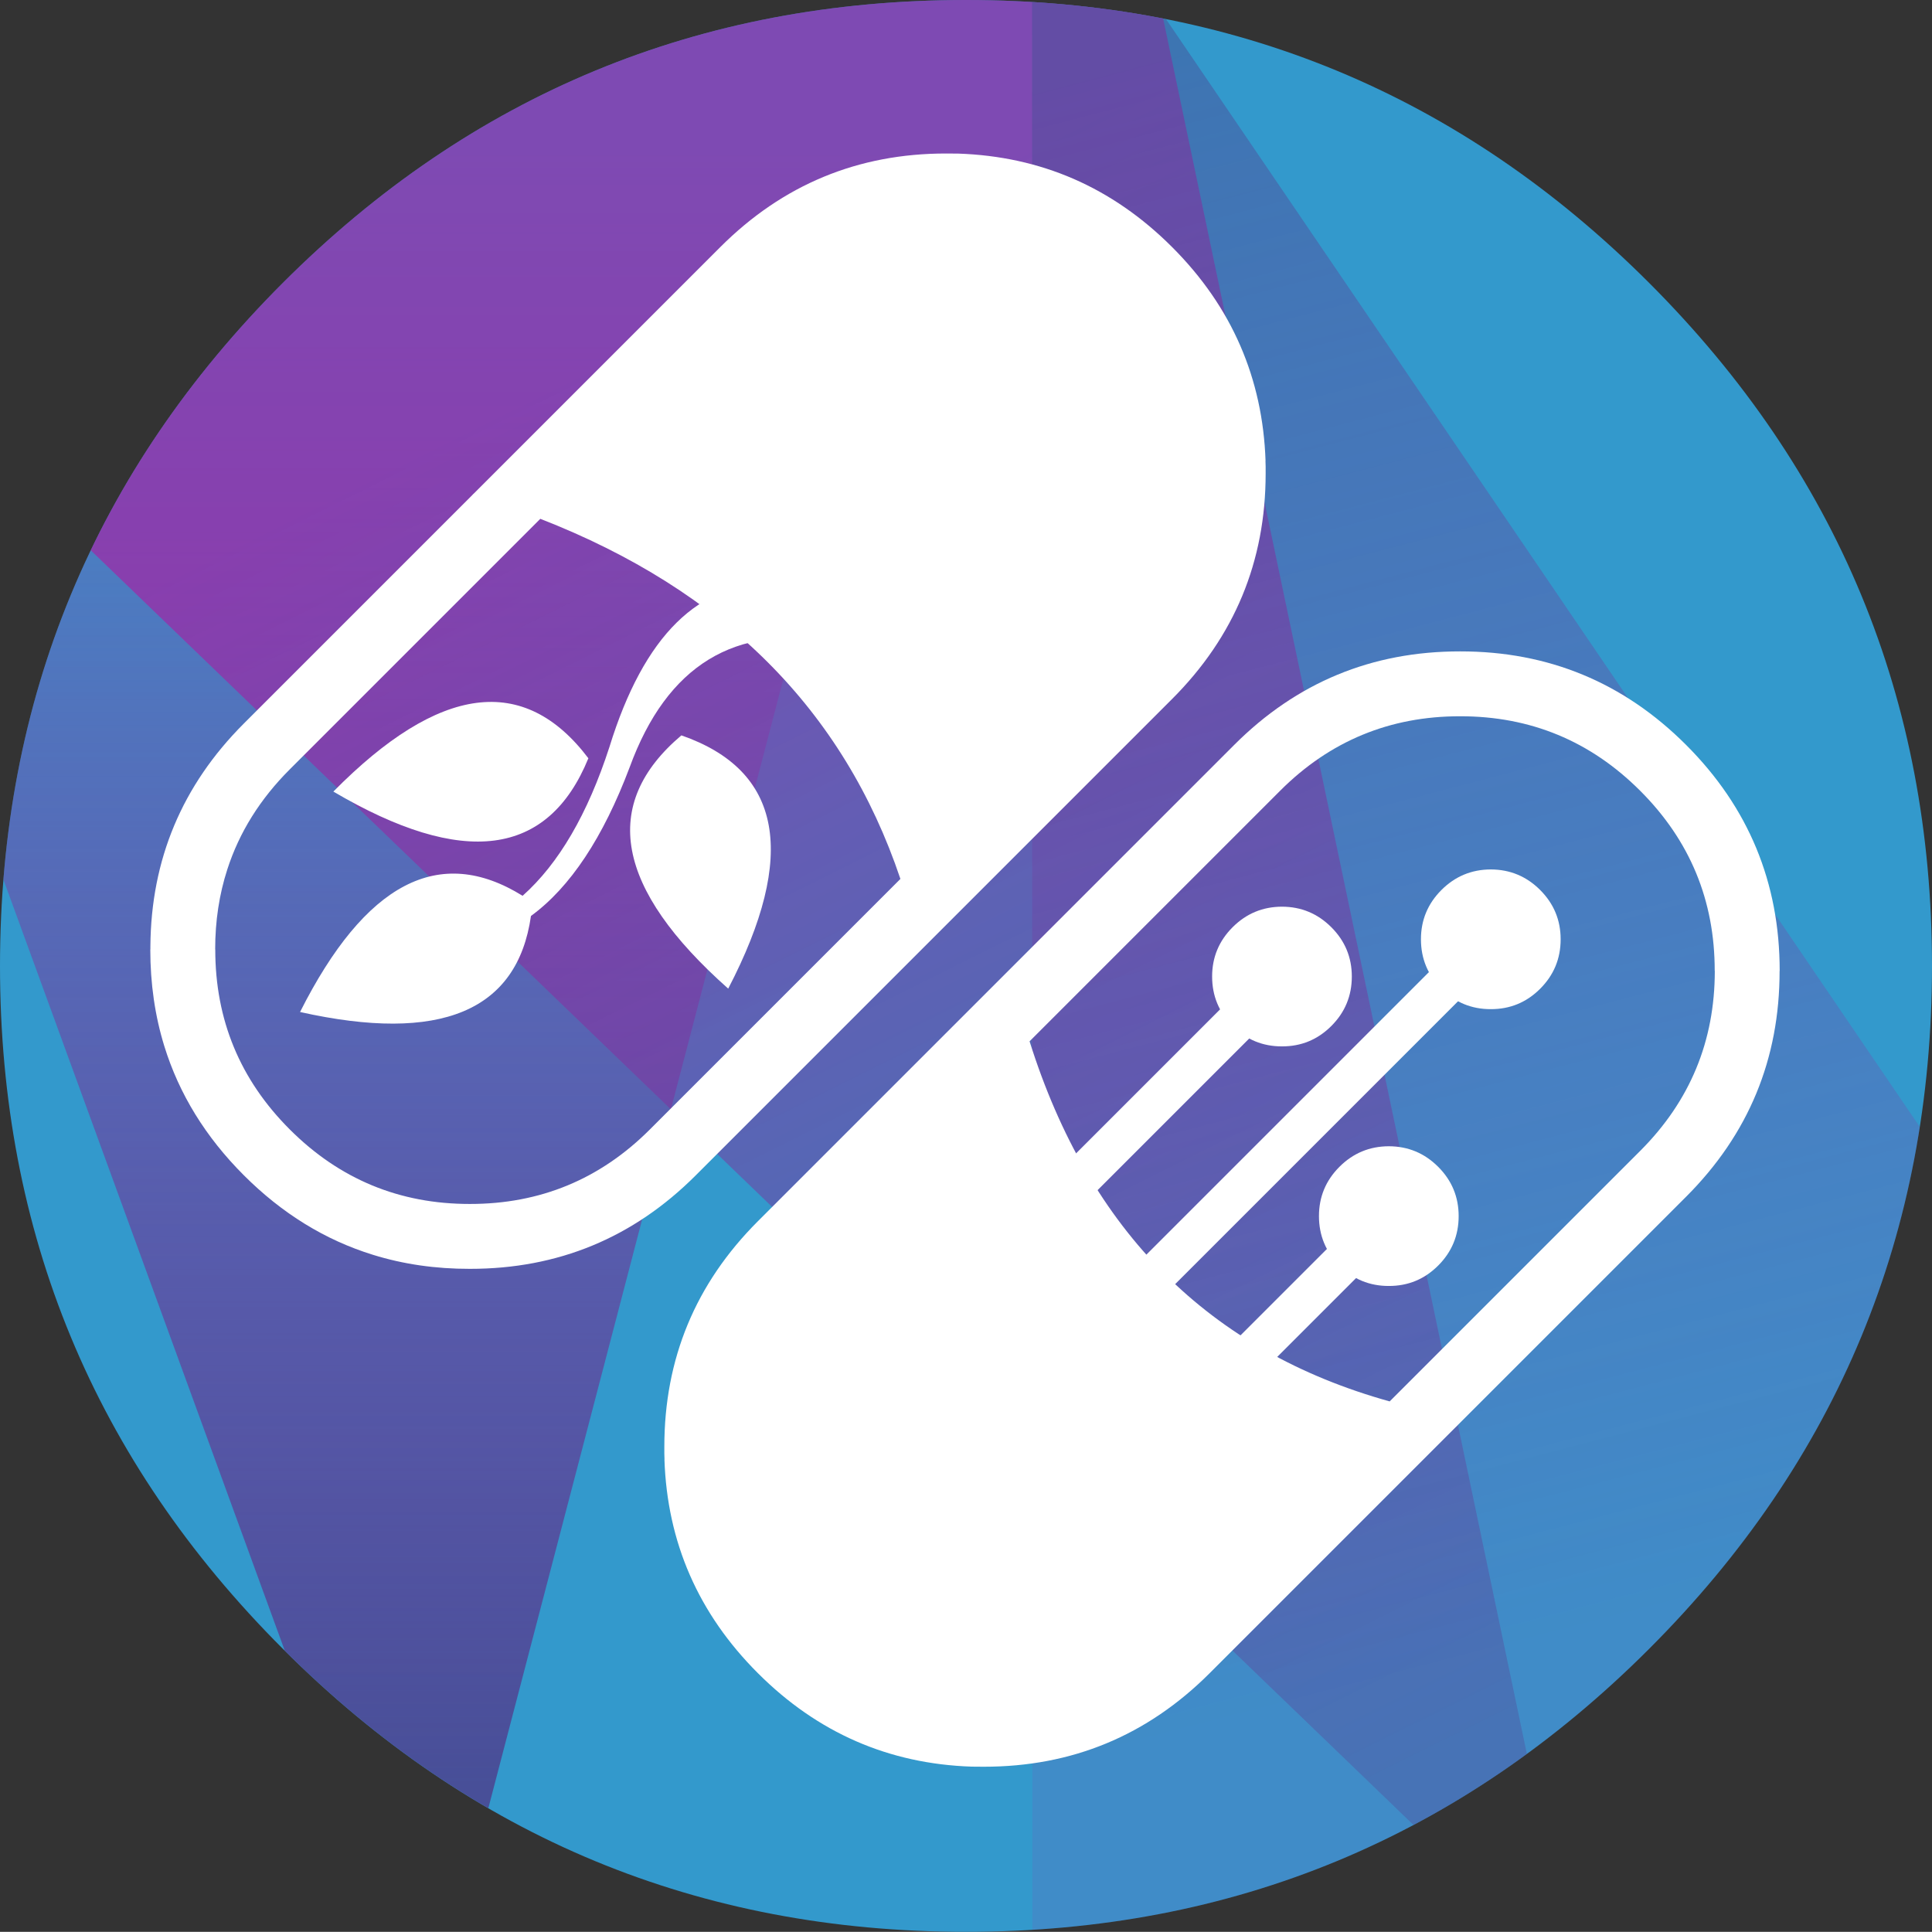 <?xml version="1.0" encoding="utf-8"?>
<!-- Generator: Adobe Illustrator 16.0.0, SVG Export Plug-In . SVG Version: 6.00 Build 0)  -->
<!DOCTYPE svg PUBLIC "-//W3C//DTD SVG 1.1//EN" "http://www.w3.org/Graphics/SVG/1.1/DTD/svg11.dtd">
<svg version="1.1" xmlns="http://www.w3.org/2000/svg" xmlns:xlink="http://www.w3.org/1999/xlink" x="0px" y="0px"
	 width="840.02px" height="839.948px" viewBox="0 0 840.02 839.948" enable-background="new 0 0 840.02 839.948"
	 xml:space="preserve">
<rect x="0" y="0" width="840.02" height="839.948" fill="#333333" stroke="none"/>
<symbol  id="Capsule_1_leaf-3" viewBox="-123.1 -493.25 246.225 505.75">
	<g id="cap_1_">
		<path fill-rule="evenodd" clip-rule="evenodd" fill="#FFFFFF" d="M-69.35-41.25c-19.167-19.133-28.75-42.233-28.75-69.3V-247.1
			c61.42-30.511,126.82-30.511,196.2,0v136.55c0,16.167-3.417,30.917-10.25,44.25c-4.6,9-10.75,17.35-18.45,25.05h-0.05
			C50.217-22.083,27.117-12.5,0.05-12.5H0C-27.1-12.5-50.217-22.083-69.35-41.25z M0,12.5h0.05c20.8,0,39.733-4.5,56.8-13.5
			c10.8-5.7,20.867-13.217,30.2-22.55v-0.05c0.267-0.267,0.534-0.533,0.8-0.8c23.5-23.833,35.25-52.55,35.25-86.15v-124.3
			c0.033-0.367,0.033-0.75,0-1.15v-134.15c0-34.033-12.017-63.05-36.05-87.05c-1.033-1.033-2.083-2.066-3.15-3.1l-0.15-0.15
			c-11.633-10.867-24.367-19.033-38.2-24.5c-14.033-5.533-29.2-8.3-45.5-8.3H0c-16.3,0-31.45,2.767-45.45,8.3
			c-13.867,5.467-26.617,13.633-38.25,24.5l0.15-0.1c-1.2,1.1-2.35,2.216-3.45,3.35c-0.067,0.034-0.117,0.083-0.15,0.15
			c-23.967,23.966-35.95,52.933-35.95,86.9v134.4c0,0.167,0,0.333,0,0.5v124.7c0,33.966,12.017,62.95,36.05,86.95l0.05,0.05
			C-77.7-14.217-67.633-6.7-56.8-1C-39.733,8-20.8,12.5,0,12.5z"/>
	</g>
	<g id="leaf_1_">
		
			<use xlink:href="#leaf-3"  width="80.428" height="122.8" x="-125.475" y="8.25" transform="matrix(2.005 0 0 2.005 170.5 -310.05)" overflow="visible"/>
	</g>
</symbol>
<symbol  id="Capsule_2_node-3" viewBox="-123.1 -493.25 246.225 505.75">
	<g id="cap_2_">
		<path fill-rule="evenodd" clip-rule="evenodd" fill="#FFFFFF" d="M-69.35-41.25c-19.167-19.133-28.75-42.233-28.75-69.3V-247.1
			c68.026-35.449,133.426-35.449,196.2,0v136.55c0,27.066-9.567,50.167-28.7,69.3h-0.05C50.217-22.083,27.117-12.5,0.05-12.5H0
			C-27.1-12.5-50.217-22.083-69.35-41.25z M0,12.5h0.05c33.967,0,62.967-12.017,87-36.05v-0.05c24.034-24,36.05-52.983,36.05-86.95
			v-124.3c0.033-0.367,0.033-0.75,0-1.15v-134.15c0-34.033-12.017-63.05-36.05-87.05c-1.033-1.033-2.083-2.066-3.15-3.1l-0.15-0.15
			c-23.367-21.867-51.267-32.8-83.7-32.8H0c-32.433,0-60.333,10.933-83.7,32.8l0.15-0.1c-1.2,1.1-2.35,2.216-3.45,3.35
			c-0.067,0.034-0.117,0.083-0.15,0.15c-23.967,23.966-35.95,52.933-35.95,86.9v134.4c0,0.167,0,0.333,0,0.5v124.7
			c0,33.966,12.017,62.95,36.05,86.95l0.05,0.05C-63,0.483-34,12.5,0,12.5z"/>
	</g>
	<g id="node_1_">
		
			<use xlink:href="#node-3"  width="168" height="368.466" x="198.45" y="-473.716" transform="matrix(0.882 0 0 0.882 -248.9 26.049)" overflow="visible"/>
	</g>
</symbol>
<symbol  id="leaf-3" viewBox="-125.475 8.25 80.428 122.8">
	<g id="Layer_2_2_">
		<path fill-rule="evenodd" clip-rule="evenodd" fill="#FFFFFF" d="M-75.175,57.4c-7.923,18.861,2.119,31.92,30.125,39.175
			C-44.865,67.642-54.907,54.583-75.175,57.4z M-84.7,41.65c-18.456-8.928-32.047,0.422-40.775,28.05
			C-96.582,71.428-82.99,62.078-84.7,41.65z M-82,53c-5.971,13.199-8.237,24.407-6.8,33.625
			c-11.104,14.811-4.996,29.619,18.325,44.425c8.71-26.407,3.893-41.749-14.45-46.025C-85.464,75.738-82.656,65.063-76.5,53
			c10.479-19.829,10.354-34.745-0.375-44.75H-92.75C-76.81,19.187-73.227,34.104-82,53z"/>
	</g>
</symbol>
<symbol  id="node-3" viewBox="198.45 -473.716 168 368.466">
	<g id="Layer_1_2_">
		<polygon fill-rule="evenodd" clip-rule="evenodd" fill="#FFFFFF" points="290.95,-136.27 290.95,-342.267 272.95,-342.267 
			272.95,-136.27 		"/>
		<polygon fill-rule="evenodd" clip-rule="evenodd" fill="#FFFFFF" points="344.95,-267.719 344.95,-473.716 326.95,-473.716 
			326.95,-267.719 		"/>
		<path fill-rule="evenodd" clip-rule="evenodd" fill="#FFFFFF" d="M281.95-105.25c8.433,0,15.617-2.967,21.55-8.9
			c5.967-5.967,8.95-13.167,8.95-21.6s-2.983-15.617-8.95-21.55c-5.933-5.967-13.117-8.95-21.55-8.95
			c-8.434,0-15.633,2.983-21.6,8.95c-5.934,5.933-8.9,13.117-8.9,21.55s2.966,15.633,8.9,21.6
			C266.317-108.217,273.517-105.25,281.95-105.25z"/>
		<path fill-rule="evenodd" clip-rule="evenodd" fill="#FFFFFF" d="M335.95-222.25c8.433,0,15.617-2.967,21.55-8.9
			c5.967-5.967,8.95-13.167,8.95-21.6s-2.983-15.617-8.95-21.55c-5.933-5.967-13.117-8.95-21.55-8.95
			c-8.434,0-15.633,2.983-21.6,8.95c-5.934,5.933-8.9,13.117-8.9,21.55s2.966,15.633,8.9,21.6
			C320.317-225.217,327.517-222.25,335.95-222.25z"/>
		<polygon fill-rule="evenodd" clip-rule="evenodd" fill="#FFFFFF" points="237.95,-226.719 237.95,-432.716 219.95,-432.716 
			219.95,-226.719 		"/>
		<path fill-rule="evenodd" clip-rule="evenodd" fill="#FFFFFF" d="M228.95-181.25c8.433,0,15.617-2.967,21.55-8.9
			c5.967-5.967,8.95-13.167,8.95-21.6s-2.983-15.617-8.95-21.55c-5.933-5.967-13.117-8.95-21.55-8.95
			c-8.434,0-15.633,2.983-21.6,8.95c-5.934,5.933-8.9,13.117-8.9,21.55s2.966,15.633,8.9,21.6
			C213.317-184.217,220.517-181.25,228.95-181.25z"/>
	</g>
</symbol>
<g id="Circle">
	<path fill-rule="evenodd" clip-rule="evenodd" fill="#3399CC" d="M840.02,419.975c0,115.977-41.002,214.957-123.004,296.942
		c-82.003,82.021-181.005,123.031-297.006,123.031c-116.001,0-215.003-41.01-297.006-123.031C41.001,634.932,0,535.951,0,419.975
		s41.001-214.976,123.004-296.997C205.007,40.993,304.008,0,420.01,0c116.001,0,215.003,40.993,297.006,122.978
		C799.018,204.999,840.02,303.998,840.02,419.975z"/>
	<g>
		<defs>
			<path id="SVGID_1_" d="M717.016,122.978C635.013,40.993,536.011,0,420.01,0C304.008,0,205.007,40.993,123.004,122.978
				C41.001,204.999,0,303.998,0,419.975s41.001,214.957,123.004,296.942c82.003,82.021,181.004,123.031,297.006,123.031
				c116.001,0,215.003-41.01,297.006-123.031c82.002-81.985,123.004-180.966,123.004-296.942S799.018,204.999,717.016,122.978z"/>
		</defs>
		<clipPath id="SVGID_2_">
			<use xlink:href="#SVGID_1_"  overflow="visible"/>
		</clipPath>
		<g id="Circle_fx" clip-path="url(#SVGID_2_)">
			<linearGradient id="SVGID_3_" gradientUnits="userSpaceOnUse" x1="172.822" y1="65.901" x2="172.822" y2="775.701">
				<stop  offset="0" style="stop-color:#AD19A3;stop-opacity:0"/>
				<stop  offset="1" style="stop-color:#484F98"/>
			</linearGradient>
			<polygon fill-rule="evenodd" clip-rule="evenodd" fill="url(#SVGID_3_)" points="185.821,887.651 -84.079,147.901 
				429.722,-45.999 			"/>
		</g>
		<g id="Circle_fx_1_" clip-path="url(#SVGID_2_)">
			<linearGradient id="SVGID_4_" gradientUnits="userSpaceOnUse" x1="268.65" y1="149.927" x2="585.1" y2="785.277">
				<stop  offset="0" style="stop-color:#AD19A3;stop-opacity:0.62"/>
				<stop  offset="1" style="stop-color:#484F98;stop-opacity:0.388"/>
			</linearGradient>
			<polygon fill-rule="evenodd" clip-rule="evenodd" fill="url(#SVGID_4_)" points="684.472,860.851 -76.878,127.151 
				486.521,-83.599 			"/>
		</g>
		<g id="Circle_fx_2_" clip-path="url(#SVGID_2_)">
			<linearGradient id="SVGID_5_" gradientUnits="userSpaceOnUse" x1="709.995" y1="703.755" x2="530.505" y2="17.077">
				<stop  offset="0" style="stop-color:#AD19A3;stop-opacity:0.102"/>
				<stop  offset="1" style="stop-color:#484F98;stop-opacity:0.49"/>
			</linearGradient>
			<polygon fill-rule="evenodd" clip-rule="evenodd" fill="url(#SVGID_5_)" points="448.872,887.651 448.722,-77.299 
				1043.521,796.851 			"/>
		</g>
	</g>
</g>
<g id="TXT" display="none">
	<path display="inline" fill-rule="evenodd" clip-rule="evenodd" fill="#3399CC" d="M991.972,960.301
		c4.399,4.667,7.85,10.15,10.35,16.45s3.75,13.033,3.75,20.2c0,1.933-0.066,3.366-0.2,4.3c-0.1,1-0.25,2.05-0.449,3.15h-70.75
		c0.899,5.633,3.416,10.033,7.55,13.199c4.167,3.101,9.017,4.65,14.55,4.65c4.3,0,7.75-0.867,10.35-2.6
		c2.601-1.634,4.867-3.7,6.801-6.2h28.899c-2.267,5.3-5.033,9.983-8.3,14.05c-3.333,3.967-6.95,7.333-10.85,10.1
		c-7.967,5.634-16.934,8.45-26.9,8.45c-6.833,0-13.233-1.267-19.2-3.8c-6.033-2.533-11.35-6.066-15.95-10.6
		c-4.566-4.567-8.183-9.884-10.85-15.95c-2.667-6.033-4-12.567-4-19.601c0-6.6,1.217-12.967,3.65-19.1
		c2.433-6.133,5.866-11.533,10.3-16.2c4.433-4.633,9.667-8.366,15.7-11.2c6.1-2.8,12.717-4.199,19.85-4.199s13.767,1.316,19.9,3.949
		C982.271,952.018,987.538,955.668,991.972,960.301z M976.121,980.601c-0.899-1.899-2.183-3.699-3.85-5.399
		c-1.7-1.733-3.85-3.15-6.45-4.25c-2.6-1.167-5.733-1.75-9.399-1.75c-3.601,0-6.733,0.583-9.4,1.75c-2.6,1.1-4.717,2.517-6.35,4.25
		c-1.733,1.7-3.018,3.5-3.851,5.399c-0.866,1.801-1.467,3.4-1.8,4.801h42.8C977.488,984.001,976.922,982.401,976.121,980.601z
		 M-48.179,938.601h-28.25v-21.449h28.25V938.601z M14.622,946.901c3.1-1,6.833-1.5,11.2-1.5c2.034,0,4.267,0.217,6.7,0.649
		c2.433,0.434,4.85,1.283,7.25,2.55c2.367,1.301,4.683,3.018,6.95,5.15c2.267,2.167,4.367,5,6.3,8.5
		c2.933-4.667,6.833-8.65,11.7-11.95c4.867-3.267,10.933-4.899,18.2-4.899c1.7,0,3.583,0.1,5.65,0.3
		c2.034,0.233,4.167,0.683,6.4,1.35c2.2,0.7,4.383,1.667,6.55,2.9c2.2,1.267,4.267,2.933,6.2,5c2.167,2.366,3.95,4.6,5.35,6.7
		c1.3,2.1,2.35,4.5,3.15,7.199c0.7,2.733,1.167,5.867,1.4,9.4c0.233,3.6,0.35,8,0.35,13.2v51.55h-28.25v-50.15
		c0-1.933-0.083-4.116-0.25-6.55c-0.167-2.433-0.684-4.7-1.55-6.8c-0.967-2.1-2.417-3.867-4.35-5.3c-1.867-1.5-4.633-2.25-8.3-2.25
		c-3.933,0-6.95,0.767-9.05,2.3c-2.1,1.5-3.617,3.333-4.55,5.5c-1,2.167-1.583,4.316-1.75,6.45c-0.167,2.167-0.25,3.95-0.25,5.35
		v51.45h-28.2v-51.3c0-1.267-0.083-3.017-0.25-5.25c-0.167-2.2-0.667-4.384-1.5-6.55c-0.9-2.134-2.317-3.983-4.25-5.551
		c-1.867-1.6-4.583-2.399-8.15-2.399c-3.9,0-6.933,0.833-9.1,2.5c-2.167,1.6-3.75,3.533-4.75,5.8c-1.034,2.267-1.633,4.583-1.8,6.95
		c-0.167,2.399-0.25,4.283-0.25,5.649v50.15h-28.25v-94.4h26.3v10.051h0.35c0.6-1,1.467-2.233,2.6-3.7
		c1.133-1.5,2.684-2.95,4.65-4.351C9.038,949.168,11.555,947.935,14.622,946.901z M-48.179,1043.001h-28.25v-94.4h28.25V1043.001z
		 M162.021,985.401h42.8c-0.333-1.4-0.9-3-1.7-4.801c-0.9-1.899-2.184-3.699-3.85-5.399c-1.7-1.733-3.85-3.15-6.45-4.25
		c-2.6-1.167-5.733-1.75-9.4-1.75c-3.6,0-6.733,0.583-9.4,1.75c-2.6,1.1-4.717,2.517-6.35,4.25c-1.733,1.7-3.017,3.5-3.85,5.399
		C162.955,982.401,162.355,984.001,162.021,985.401z M183.271,945.401c7.133,0,13.767,1.316,19.9,3.949
		c6.1,2.667,11.367,6.317,15.8,10.95c4.4,4.667,7.85,10.15,10.35,16.45s3.75,13.033,3.75,20.2c0,1.933-0.066,3.366-0.2,4.3
		c-0.1,1-0.25,2.05-0.45,3.15h-70.75c0.9,5.633,3.417,10.033,7.55,13.199c4.167,3.101,9.017,4.65,14.55,4.65
		c4.3,0,7.75-0.867,10.35-2.6c2.6-1.634,4.867-3.7,6.8-6.2h28.9c-2.267,5.3-5.033,9.983-8.3,14.05
		c-3.333,3.967-6.95,7.333-10.85,10.1c-7.966,5.634-16.933,8.45-26.9,8.45c-6.833,0-13.233-1.267-19.2-3.8
		c-6.033-2.533-11.35-6.066-15.95-10.6c-4.567-4.567-8.184-9.884-10.85-15.95c-2.667-6.033-4-12.567-4-19.601
		c0-6.6,1.217-12.967,3.65-19.1c2.434-6.133,5.867-11.533,10.3-16.2c4.433-4.633,9.667-8.366,15.7-11.2
		C169.521,946.801,176.138,945.401,183.271,945.401z M-170.729,945.401v-28.25h81.6v28.25h-24.65v97.6h-32.15v-97.6H-170.729z
		 M648.121,979.501c1.667,6.033,2.5,11.783,2.5,17.25c0,6.8-1.133,13.2-3.399,19.2c-2.267,6.033-5.417,11.283-9.45,15.75
		c-4.1,4.5-8.95,8.05-14.55,10.649c-5.634,2.601-11.784,3.9-18.45,3.9c-4.3,0-8-0.45-11.1-1.35c-3.167-0.934-5.9-2.018-8.2-3.25
		c-2.267-1.268-4.15-2.533-5.65-3.801c-1.5-1.333-2.633-2.433-3.4-3.3v39.9h-28.25V948.601h26.55v10.4h0.5
		c2.833-3.667,6.633-6.85,11.4-9.55s10.767-4.05,18-4.05c8.367,0,15.45,1.633,21.25,4.899c5.867,3.3,10.634,7.467,14.301,12.5
		C643.871,967.834,646.521,973.401,648.121,979.501z M665.672,963.751c2-3.833,4.666-7.1,8-9.8c3.366-2.767,7.232-4.884,11.6-6.351
		c4.434-1.467,9.083-2.199,13.95-2.199c3.1,0,6.616,0.383,10.55,1.149c3.967,0.833,7.75,2.333,11.35,4.5
		c3.567,2.101,6.7,5.083,9.4,8.95c2.7,3.8,4.367,8.833,5,15.1h-27.75c0-0.433-0.083-1.1-0.25-2c-0.167-0.833-0.55-1.6-1.15-2.3
		c-0.566-0.8-1.433-1.467-2.6-2c-1.2-0.566-2.833-0.85-4.9-0.85c-2.933,0-4.967,0.75-6.1,2.25c-1.233,1.433-1.85,2.783-1.85,4.05
		c0,2.6,1.467,4.684,4.399,6.25c3,1.5,6.351,2.833,10.05,4c3.967,1.1,7.95,2.316,11.95,3.65c4,1.3,7.533,3.017,10.601,5.149
		c3.1,2.134,5.633,4.867,7.6,8.2c1.934,3.267,2.9,7.467,2.9,12.6c0,5-1.033,9.483-3.101,13.45c-2.033,3.934-4.8,7.283-8.3,10.05
		c-3.533,2.834-7.617,4.967-12.25,6.4c-4.667,1.5-9.6,2.25-14.8,2.25c-3.667,0-7.567-0.45-11.7-1.35
		c-4.2-0.934-8.184-2.584-11.95-4.95c-3.7-2.4-6.933-5.617-9.7-9.65c-2.732-4-4.433-9.116-5.1-15.35h28.05
		c0.333,2.167,1.033,3.85,2.101,5.05c1,1.167,2.1,2.033,3.3,2.6c1.167,0.5,2.283,0.801,3.35,0.9c1,0.1,1.667,0.15,2,0.15
		c2.367,0,4.601-0.667,6.7-2c2.1-1.268,3.15-3.033,3.15-5.301c0-1.833-0.434-3.3-1.301-4.399c-0.967-1.167-2.433-2.25-4.399-3.25
		c-2-1.033-4.583-2.101-7.75-3.2c-3.134-1.167-6.983-2.617-11.55-4.35c-3.067-1-5.967-2.233-8.7-3.7
		c-2.7-1.467-5.083-3.217-7.15-5.25c-2.033-2.033-3.633-4.351-4.8-6.95c-1.2-2.6-1.8-5.517-1.8-8.75
		C662.722,971.868,663.705,967.618,665.672,963.751z M598.821,971.801c-3.833,0-7.233,0.733-10.2,2.2
		c-2.934,1.467-5.367,3.35-7.3,5.65c-2,2.333-3.533,4.933-4.6,7.8c-1,2.833-1.5,5.667-1.5,8.5c0,2.933,0.533,5.866,1.6,8.8
		c1.1,2.867,2.684,5.434,4.75,7.7c1.967,2.267,4.4,4.066,7.3,5.399c2.933,1.367,6.25,2.051,9.95,2.051c3.7,0,7.017-0.684,9.95-2.051
		c2.867-1.333,5.3-3.133,7.3-5.399c2.067-2.267,3.65-4.833,4.75-7.7c1.033-2.934,1.55-5.867,1.55-8.8c0-2.833-0.5-5.667-1.5-8.5
		c-1.033-2.867-2.55-5.467-4.55-7.8c-1.933-2.301-4.366-4.184-7.3-5.65C606.021,972.534,602.622,971.801,598.821,971.801z
		 M753.222,1005.051v-56.45h28.2v52.25c0,1.601,0.083,3.5,0.25,5.7c0.166,2.233,0.699,4.317,1.6,6.25
		c0.934,1.934,2.45,3.567,4.55,4.9c2.033,1.366,4.934,2.05,8.7,2.05c2.066,0,4.033-0.3,5.9-0.9c1.933-0.666,3.683-1.699,5.25-3.1
		c1.467-1.434,2.683-3.383,3.649-5.85c0.867-2.5,1.3-5.634,1.3-9.4v-51.9h28.25v94.4h-26.75v-9.95h-0.35
		c-1.467,3.033-3.2,5.384-5.2,7.05c-2.066,1.7-4.233,3-6.5,3.9c-2.267,0.934-4.5,1.517-6.7,1.75c-2.199,0.2-4.199,0.3-6,0.3
		c-1.467,0-3.35-0.1-5.649-0.3c-2.267-0.233-4.7-0.783-7.3-1.65c-2.601-0.833-5.2-2.05-7.801-3.649
		c-2.6-1.567-4.916-3.65-6.949-6.25c-1.934-2.367-3.434-4.601-4.5-6.7c-1.033-2.133-1.884-4.3-2.551-6.5
		c-0.6-2.2-0.982-4.583-1.149-7.15C753.305,1011.317,753.222,1008.384,753.222,1005.051z M890.571,917.151v125.85h-28.25v-125.85
		H890.571z M389.122,932.501c5.3,5,9.483,10.45,12.55,16.35c3.034,5.867,5.017,11.233,5.95,16.101h-33.7
		c-0.867-2.367-2.133-4.817-3.8-7.351c-1.667-2.566-3.75-4.916-6.25-7.05c-2.467-2.167-5.4-3.95-8.8-5.35
		c-3.4-1.434-7.233-2.15-11.5-2.15c-5.5,0-10.316,1.083-14.45,3.25c-4.1,2.167-7.617,4.967-10.55,8.4
		c-2.866,3.467-5.033,7.417-6.5,11.85c-1.466,4.434-2.2,8.833-2.2,13.2c0,4.767,0.8,9.383,2.4,13.85
		c1.533,4.5,3.767,8.518,6.7,12.051c2.9,3.5,6.45,6.3,10.65,8.399c4.133,2.101,8.833,3.15,14.1,3.15c4.966,0,9.25-0.917,12.85-2.75
		c3.667-1.833,6.684-3.934,9.05-6.3c2.4-2.4,4.233-4.75,5.5-7.051c1.333-2.333,2.267-4.05,2.8-5.149h33.7
		c-1.8,7.467-4.733,14.233-8.8,20.3c-4.033,6.033-8.816,11.217-14.35,15.55c-5.534,4.3-11.75,7.65-18.65,10.05
		c-6.933,2.367-14.183,3.551-21.75,3.551c-9.933,0-18.966-1.817-27.1-5.45c-8.134-3.601-15.1-8.45-20.9-14.55
		c-5.767-6.033-10.283-13-13.55-20.9c-3.2-7.867-4.8-16.066-4.8-24.6c0-8,1.5-15.884,4.5-23.65c3.033-7.8,7.366-14.75,13-20.85
		c5.667-6.134,12.6-11.084,20.8-14.851c8.133-3.8,17.367-5.7,27.7-5.7c9.866,0,18.583,1.684,26.15,5.051
		C377.438,923.334,383.855,927.534,389.122,932.501z M419.671,995.701c0-7.7,1.3-14.684,3.9-20.95c2.6-6.2,6.067-11.483,10.4-15.85
		c4.3-4.367,9.3-7.717,15-10.051c5.767-2.3,11.8-3.449,18.1-3.449c3.867,0,7.333,0.416,10.4,1.25
		c3.033,0.866,5.683,1.933,7.95,3.199c2.267,1.334,4.15,2.783,5.65,4.351c1.5,1.467,2.684,2.95,3.55,4.45h0.35v-10.051h28.2v94.4
		h-28.2v-10.2h-0.35c-1.267,2.267-2.833,4.25-4.7,5.95c-1.933,1.733-4.15,3.15-6.65,4.25c-2.5,1.167-5.133,2-7.9,2.5
		c-2.8,0.5-5.567,0.75-8.3,0.75c-7.466,0-14.133-1.367-20-4.1c-5.933-2.7-10.883-6.367-14.85-11
		c-4.034-4.667-7.134-10.033-9.3-16.101C420.755,1008.951,419.671,1002.501,419.671,995.701z M471.171,971.801
		c-4.066,0-7.533,0.767-10.4,2.3c-2.934,1.5-5.333,3.434-7.2,5.801c-1.966,2.399-3.417,5.033-4.35,7.899
		c-0.867,2.833-1.3,5.601-1.3,8.3c0,2.268,0.417,4.75,1.25,7.45c0.867,2.733,2.217,5.333,4.05,7.8c1.866,2.467,4.267,4.5,7.2,6.101
		c3,1.633,6.633,2.45,10.9,2.45c4.434,0,8.167-0.817,11.2-2.45c3-1.601,5.434-3.634,7.3-6.101c1.833-2.467,3.167-5.116,4-7.949
		c0.767-2.834,1.15-5.384,1.15-7.65c0-2.8-0.467-5.617-1.4-8.45c-1-2.866-2.5-5.467-4.5-7.8c-1.933-2.333-4.417-4.184-7.45-5.55
		C478.622,972.518,475.138,971.801,471.171,971.801z"/>
</g>
<g id="Cap_1">
	
		<use xlink:href="#Capsule_1_leaf-3"  width="246.225" height="505.75" x="-123.1" y="-493.25" transform="matrix(-0.798 -0.798 -0.798 0.798 116.022 501.051)" overflow="visible"/>
</g>
<g id="Cap_2">
	
		<use xlink:href="#Capsule_2_node-3"  width="246.225" height="505.75" x="-123.1" y="-493.25" transform="matrix(0.798 0.798 0.798 -0.798 723.121 333.851)" overflow="visible"/>
</g>
</svg>
